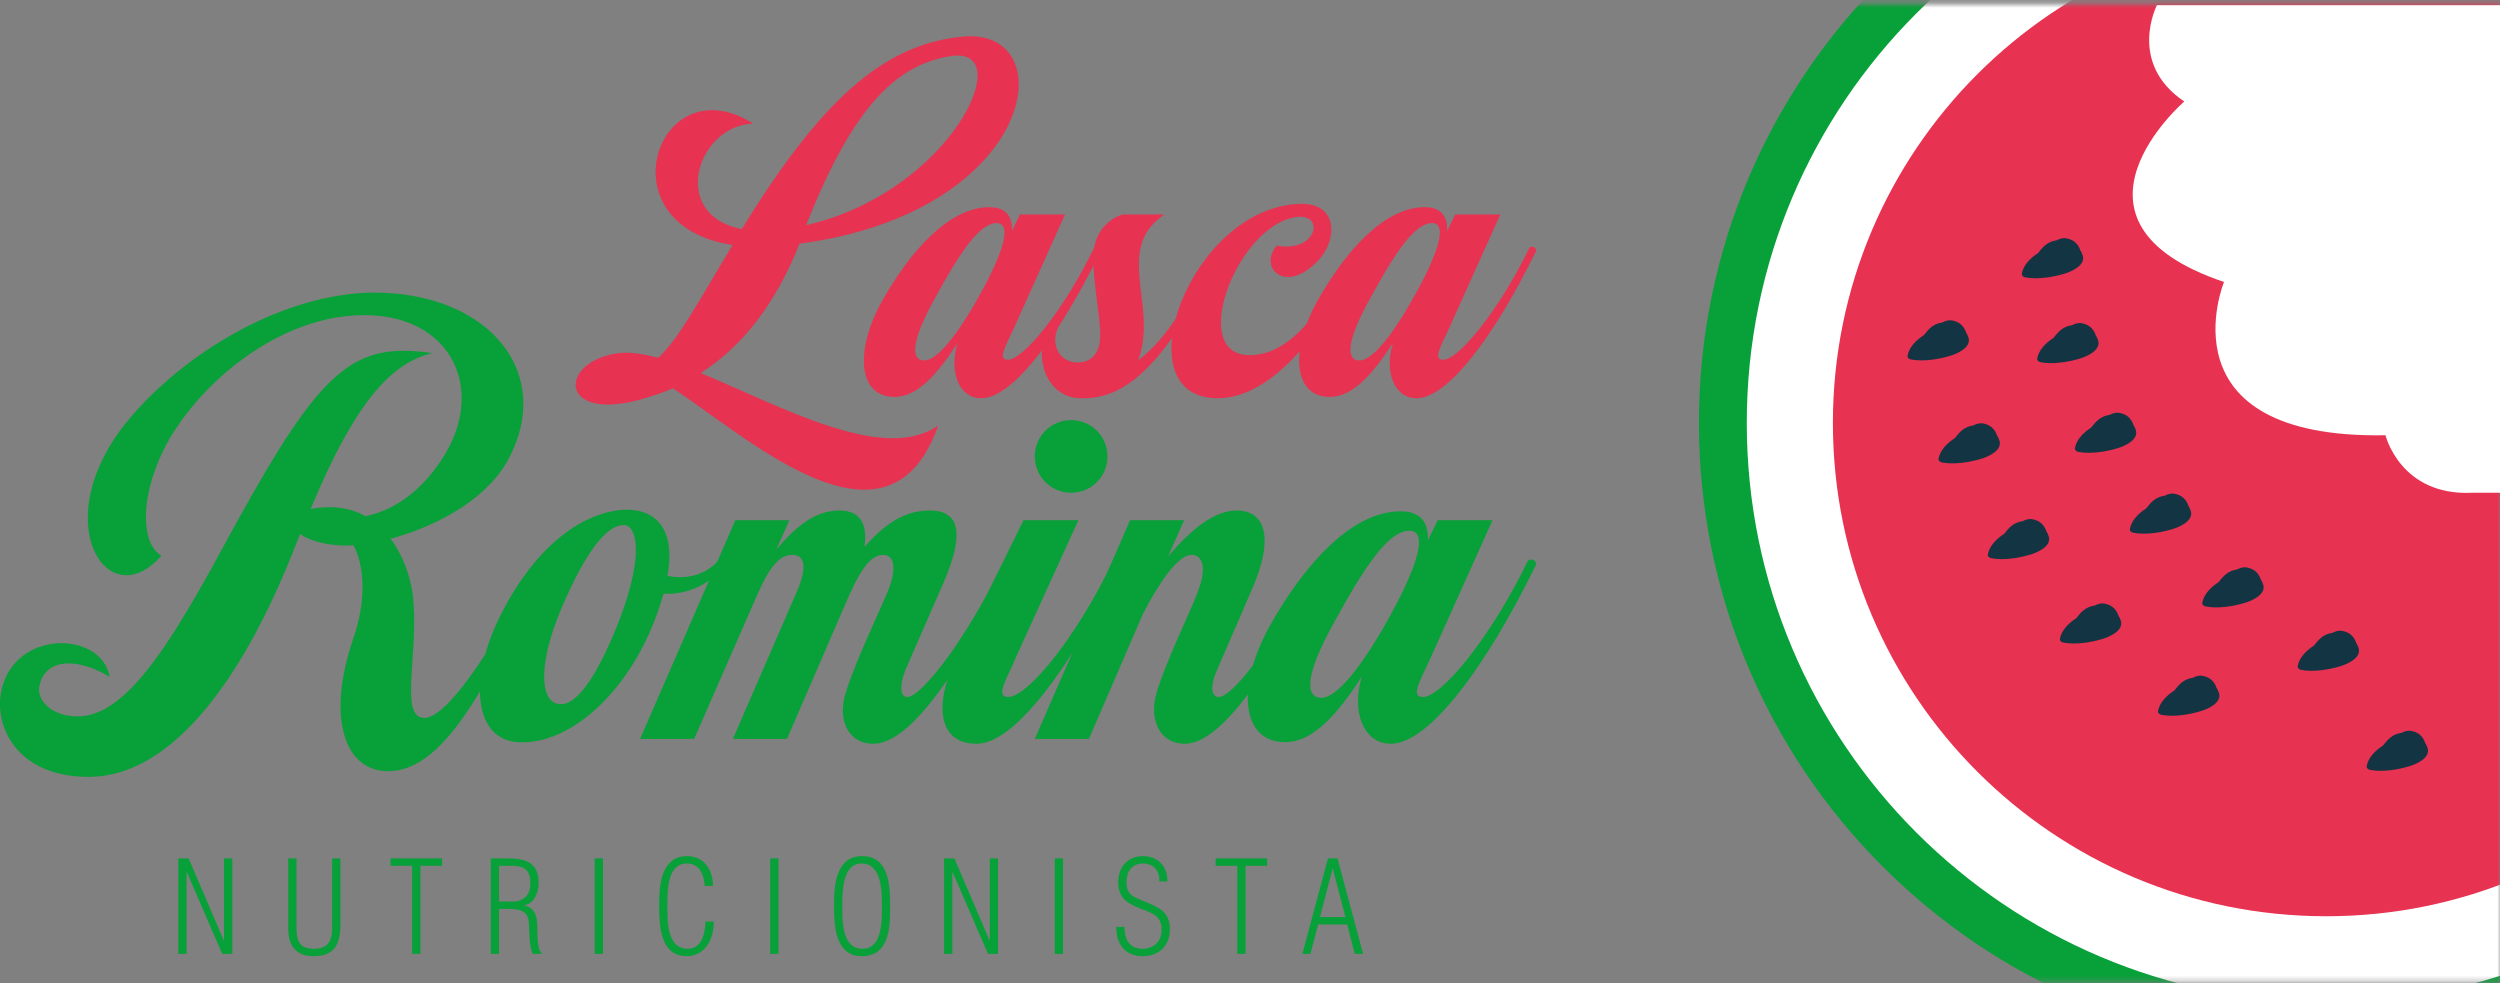 <svg width="483" height="190" viewBox="0 0 483 190" fill="none" xmlns="http://www.w3.org/2000/svg">
<rect x="0" y="0" width="483" height="190" fill="#808080" stroke="none"/>
<path d="M0.606 132.157C4.037 121.555 19.632 122.177 21.19 130.753C14.641 126.856 8.716 127.324 7.624 132.472C6.998 135.123 9.806 138.397 14.952 138.397C25.245 138.552 34.757 121.087 45.518 101.28C62.204 71.028 68.285 66.037 83.569 68.22C76.238 69.939 69.065 76.487 60.021 98.319C64.388 97.54 67.817 98.161 70.625 99.723C76.706 98.476 82.009 94.264 85.908 87.871C94.64 73.524 85.44 57.929 64.854 61.359C52.378 63.544 40.838 72.589 34.134 82.569C27.428 92.549 26.336 104.401 31.172 107.363C20.722 119.372 8.716 100.501 24.777 81.165C35.538 68.22 54.562 56.683 72.184 56.525C94.796 56.525 107.428 72.432 97.916 89.275C93.393 97.072 83.569 101.905 75.46 104.088C77.954 107.363 79.201 111.417 79.669 114.383C81.229 125.299 76.862 138.708 82.009 138.708C86.686 138.708 96.668 123.113 103.842 108.299C104.465 107.831 105.401 108.143 105.401 109.077C95.264 129.507 86.686 149 74.992 149C66.57 149 62.984 138.708 68.285 123.269C70.469 117.033 70.781 110.013 68.285 105.337C63.762 105.648 59.864 104.556 57.994 103.152L57.369 104.713C46.297 133.251 32.262 150.093 17.136 150.093C2.477 150.093 -1.734 139.176 0.606 132.157Z" fill="#08A039"/>
<path d="M119.762 119.526C124.595 106.738 122.88 101.437 120.54 101.437C117.267 101.437 113.212 106.27 108.222 118.122C103.855 128.728 104.323 136.058 108.378 136.058C111.34 136.058 115.239 131.221 119.762 119.526ZM96.525 119.216C102.919 106.27 111.964 98.944 120.698 98.475C127.09 98.318 130.52 102.684 128.962 111.261C132.86 112.042 136.447 110.95 138.787 108.3C139.566 107.832 140.659 108.142 140.346 109.078C137.383 112.821 132.706 115.004 128.183 114.693C127.558 117.033 126.623 119.684 125.375 122.492C119.604 135.28 109.314 144.009 99.956 143.388C91.535 142.762 90.599 131.221 96.525 119.216Z" fill="#08A039"/>
<path d="M142.064 100.501H152.512L150.017 106.116C153.916 101.595 157.502 98.629 162.18 98.629C166.236 98.629 167.638 101.28 167.014 105.648C170.914 101.28 174.656 98.629 179.646 98.629C186.04 98.629 185.885 104.088 182.453 112.196L174.968 129.353C173.877 132.004 173.721 134.655 175.281 134.655C178.086 134.655 186.976 123.113 193.993 108.299C194.773 107.831 195.709 108.143 195.553 109.077C185.572 129.507 175.904 143.699 168.732 143.699C163.741 143.699 161.712 138.865 163.429 133.719C165.3 127.635 170.446 117.033 171.849 113.447C172.941 110.325 173.097 107.207 170.601 107.207C168.106 107.207 166.078 110.171 163.116 117.187L152.044 142.763H141.596L154.384 113.289C155.788 109.545 155.476 107.207 153.136 107.207C150.64 107.207 148.77 109.235 146.118 115.319L134.11 142.763H123.662L142.064 100.501Z" fill="#08A039"/>
<path d="M199.926 88.181C199.926 84.284 203.046 81.165 206.944 81.165C210.842 81.165 213.962 84.284 213.962 88.181C213.962 92.081 210.842 95.2 206.944 95.2C203.046 95.2 199.926 92.081 199.926 88.181ZM185.267 125.92L197.743 100.501H208.347L196.339 126.856C194.624 131.068 192.13 134.654 194.78 134.654C198.523 134.654 208.036 123.113 215.054 108.298C215.832 107.832 216.768 108.142 216.612 109.078C206.632 129.506 195.871 143.698 188.699 143.698C180.59 143.698 180.59 134.965 185.267 125.92Z" fill="#08A039"/>
<path d="M218.329 100.501H228.777L225.658 107.52C230.028 102.373 234.549 98.629 238.914 98.629C244.841 98.629 246.088 104.556 241.722 114.225L235.172 129.353C233.925 132.004 233.768 134.655 235.482 134.655C238.29 134.655 247.024 123.113 254.197 108.299C254.821 107.831 255.757 108.143 255.757 109.077C245.62 129.507 235.95 143.699 228.934 143.699C223.944 143.699 221.916 138.865 223.476 133.719C225.348 127.635 229.56 119.059 230.96 115.472C233.457 109.703 232.364 107.207 230.181 107.207C227.53 107.207 223.788 112.821 220.826 118.591L210.376 142.763H199.928L218.329 100.501Z" fill="#08A039"/>
<path d="M268.863 118.437C272.76 111.261 276.504 102.53 272.292 102.53C268.08 102.53 263.248 110.171 257.632 120.462C252.02 130.599 252.175 134.811 255.296 134.811C258.415 134.811 263.404 128.417 268.863 118.437ZM245.316 120.93C251.863 109.235 261.065 98.786 270.577 98.786C273.539 98.786 276.036 100.034 275.879 104.402L277.751 100.501H288.356L276.504 126.857C274.632 131.067 272.292 134.654 274.943 134.654C278.529 134.654 288.041 123.113 295.217 108.299C295.84 107.831 296.775 108.142 296.775 109.078C286.795 129.507 275.879 143.698 268.705 143.698C263.404 143.698 261.065 137.462 263.091 130.754C258.415 137.93 253.735 143.387 248.277 143.387C239.857 143.387 238.764 132.782 245.316 120.93Z" fill="#08A039"/>
<path d="M183.959 10.802C173.319 12.339 164.86 20.415 155.759 43.488C183.445 37.208 196.776 9.136 183.959 10.802ZM129.993 75.02C127.944 75.92 125.892 76.562 123.713 77.199C107.691 81.558 107.947 69.764 119.483 68.227C121.663 67.971 124.227 68.358 127.173 69.127C131.275 65.279 134.865 58.358 141.531 47.334C116.151 43.488 127.173 12.212 145.504 23.878C134.608 24.26 129.225 41.567 143.325 44.258L144.351 42.592C159.603 18.108 171.524 8.495 185.881 7.084C205.621 5.036 200.621 40.926 154.477 47.078C149.861 58.612 143.58 66.816 135.377 72.072C150.888 78.482 170.755 89.634 181.267 82.199C171.653 109.631 144.351 84.379 129.993 75.02Z" fill="#E73252"/>
<path d="M189.734 56.178C192.94 50.282 196.016 43.105 192.556 43.105C189.093 43.105 185.121 49.385 180.505 57.843C175.89 66.178 176.018 69.637 178.582 69.637C181.146 69.637 185.248 64.382 189.734 56.178ZM170.378 58.23C175.764 48.615 183.325 40.029 191.145 40.029C193.58 40.029 195.63 41.054 195.502 44.644L197.041 41.437H205.757L196.016 63.099C194.477 66.561 192.556 69.509 194.733 69.509C197.681 69.509 205.5 60.023 211.397 47.847C211.909 47.464 212.68 47.719 212.68 48.489C204.476 65.278 195.502 76.944 189.606 76.944C185.248 76.944 183.325 71.817 184.992 66.306C181.146 72.202 177.301 76.689 172.816 76.689C165.893 76.689 164.996 67.972 170.378 58.23Z" fill="#E73252"/>
<path d="M201.274 67.585C201.529 64.381 203.581 60.923 205.761 61.179C202.043 65.537 204.35 69.896 207.938 70.023C211.527 70.151 212.554 67.331 212.554 64.896C212.681 61.051 210.631 52.205 211.401 47.847C211.913 44.644 214.219 42.205 216.913 41.436H224.989C216.398 47.077 221.785 56.437 220.885 65.023C220.757 66.816 220.373 68.357 219.859 69.637C225.502 65.409 229.858 57.975 234.73 47.847C235.243 47.464 236.013 47.719 236.013 48.488C227.678 65.279 219.989 76.944 209.478 76.944H208.837C203.966 76.944 201.017 72.585 201.274 67.585Z" fill="#E73252"/>
<path d="M251.14 39.388C258.575 39.13 258.444 46.309 254.727 50.282C248.319 57.075 243.064 51.692 246.654 47.464C254.599 48.871 256.01 41.054 250.371 41.951C238.96 43.616 229.478 68.614 241.399 68.614C248.062 68.614 254.344 62.716 261.779 47.847C262.42 47.592 262.931 47.847 263.062 48.488C254.216 67.716 244.088 76.944 235.243 76.944C216.53 76.944 229.86 40.029 251.14 39.388Z" fill="#E73252"/>
<path d="M273.83 56.178C277.037 50.282 280.113 43.105 276.651 43.105C273.189 43.105 269.217 49.385 264.602 57.843C259.989 66.178 260.115 69.637 262.678 69.637C265.243 69.637 269.343 64.382 273.83 56.178ZM254.474 58.23C259.861 48.615 267.423 40.029 275.241 40.029C277.675 40.029 279.726 41.054 279.599 44.644L281.137 41.437H289.854L280.113 63.099C278.575 66.561 276.651 69.509 278.83 69.509C281.778 69.509 289.595 60.023 295.493 47.847C296.006 47.464 296.775 47.719 296.775 48.489C288.571 65.278 279.599 76.944 273.702 76.944C269.343 76.944 267.423 71.817 269.089 66.306C265.243 72.202 261.398 76.689 256.913 76.689C249.989 76.689 249.091 67.972 254.474 58.23Z" fill="#E73252"/>
<path d="M43.231 181.68H43.28V165.843H44.879V184.288H42.936L36.099 168.499H36.05V184.288H34.451V165.843H36.444L43.231 181.68Z" fill="#08A039"/>
<path d="M55.689 165.842H57.287V179.222C57.287 181.827 57.878 183.303 60.658 183.303C63.534 183.303 64.174 181.559 64.174 179.075V165.842H65.773V178.679C65.773 182.273 64.691 184.73 60.707 184.73C57.165 184.73 55.689 182.789 55.689 179.419V165.842Z" fill="#08A039"/>
<path d="M75.451 167.269V165.842H85.41V167.269H81.23V184.288H79.632V167.269H75.451Z" fill="#08A039"/>
<path d="M96.415 174.18H99.219C99.759 174.18 102.466 173.984 102.466 170.688C102.466 167.983 101.235 167.269 98.727 167.269H96.415V174.18ZM96.415 175.607V184.288H94.817V165.843H98.383C101.753 165.843 104.065 166.827 104.065 170.564C104.065 172.36 103.302 174.475 101.358 174.893V174.943C103.498 175.483 103.793 177.132 103.817 179.441C103.866 180.328 103.743 183.575 104.653 184.065V184.288H102.907C102.219 182.74 102.267 179.592 102.17 178.237C101.998 175.78 100.154 175.607 98.063 175.607H96.415Z" fill="#08A039"/>
<path d="M114.896 165.842H116.496V184.288H114.896V165.842Z" fill="#08A039"/>
<path d="M137.898 178.041C137.971 181.189 136.373 184.729 132.685 184.729C127.349 184.729 127.349 178.46 127.349 174.549C127.349 170.76 127.841 165.4 132.734 165.4C136.054 165.4 137.726 168.032 137.751 171.156H136.153C136.005 168.966 135.169 166.826 132.685 166.826C128.799 166.826 128.947 172.432 128.947 174.92C128.947 177.746 128.799 183.302 132.857 183.302C135.611 183.302 136.226 180.302 136.299 178.041H137.898Z" fill="#08A039"/>
<path d="M148.807 165.842H150.407V184.288H148.807V165.842Z" fill="#08A039"/>
<path d="M170.384 175.09C170.384 172.383 170.408 166.827 166.473 166.827C162.76 166.827 162.734 172.263 162.734 174.919C162.734 177.747 162.588 183.303 166.645 183.303C170.53 183.303 170.384 177.698 170.384 175.09ZM161.136 174.55C161.136 170.76 161.652 165.4 166.546 165.4C171.957 165.4 171.982 171.451 171.982 175.459C171.982 179.468 171.686 184.73 166.498 184.73C161.161 184.73 161.136 178.46 161.136 174.55Z" fill="#08A039"/>
<path d="M191.177 181.68H191.227V165.843H192.825V184.288H190.883L184.045 168.499H183.996V184.288H182.397V165.843H184.391L191.177 181.68Z" fill="#08A039"/>
<path d="M203.783 165.842H205.381V184.288H203.783V165.842Z" fill="#08A039"/>
<path d="M221.3 174.229C224.007 175.361 226.022 176.196 226.022 179.54C226.022 182.714 223.958 184.73 220.736 184.73C217.366 184.73 215.595 182.344 215.668 179.076H217.243C217.218 181.385 218.176 183.304 220.711 183.304C222.95 183.304 224.426 181.876 224.426 179.592C224.426 176.81 222.41 176.369 220.292 175.532C217.808 174.55 216.039 173.444 216.039 170.492C216.039 167.492 217.834 165.401 220.835 165.401C223.712 165.401 225.607 167.393 225.531 170.296H223.983C224.082 168.254 222.874 166.828 220.81 166.828C218.719 166.828 217.638 168.374 217.638 170.394C217.638 172.213 218.227 172.926 219.875 173.64L221.3 174.229Z" fill="#08A039"/>
<path d="M234.864 167.269V165.842H244.825V167.269H240.643V184.288H239.045V167.269H234.864Z" fill="#08A039"/>
<path d="M259.936 177.181L257.501 167.861H257.452L255.017 177.181H259.936ZM258.411 165.842L263.352 184.289H261.729L260.28 178.607H254.671L253.172 184.289H251.621L256.565 165.842H258.411Z" fill="#08A039"/>
<mask id="mask0_8_197" style="mask-type:luminance" maskUnits="userSpaceOnUse" x="322" y="0" width="162" height="190">
<path d="M322 189.715H483.009V0.738H322V189.715Z" fill="white"/>
</mask>
<g mask="url(#mask0_8_197)">
<path d="M570.605 81.717C570.605 148.647 516.347 202.904 449.418 202.904C382.489 202.904 328.233 148.647 328.233 81.717C328.233 14.788 382.489 -39.469 449.418 -39.469C516.347 -39.469 570.605 14.788 570.605 81.717Z" fill="#08A039"/>
<path d="M561.36 81.717C561.36 143.541 511.243 193.659 449.419 193.659C387.595 193.659 337.477 143.541 337.477 81.717C337.477 19.893 387.595 -30.224 449.419 -30.224C511.243 -30.224 561.36 19.893 561.36 81.717Z" fill="white"/>
<path d="M544.72 81.717C544.72 134.351 502.052 177.019 449.419 177.019C396.785 177.019 354.117 134.351 354.117 81.717C354.117 29.084 396.785 -13.584 449.419 -13.584C502.052 -13.584 544.72 29.084 544.72 81.717Z" fill="#E73252"/>
<path d="M469.027 144.582C468.916 144.18 468.735 143.825 468.523 143.496C468.484 143.392 468.465 143.289 468.416 143.18C467.916 142.082 467.117 141.474 465.955 141.228C465.216 141.069 464.565 141.269 463.96 141.592C462.193 141.832 461.305 142.869 460.393 144.037C458.892 145.01 457.567 146.338 457.245 147.989C457.168 148.39 457.544 148.677 457.884 148.742C460.233 149.196 463.245 148.721 465.512 148.028C466.824 147.628 469.545 146.457 469.027 144.582Z" fill="#133442"/>
<path d="M455.697 125.261C455.586 124.858 455.405 124.503 455.193 124.174C455.154 124.07 455.135 123.967 455.086 123.858C454.586 122.761 453.787 122.153 452.625 121.906C451.886 121.747 451.235 121.947 450.63 122.27C448.863 122.51 447.975 123.547 447.063 124.715C445.562 125.689 444.237 127.017 443.915 128.667C443.838 129.069 444.214 129.355 444.554 129.421C446.903 129.874 449.915 129.399 452.182 128.706C453.494 128.306 456.215 127.135 455.697 125.261Z" fill="#133442"/>
<path d="M437.269 113.011C437.159 112.609 436.977 112.254 436.765 111.925C436.727 111.821 436.708 111.718 436.659 111.609C436.159 110.511 435.36 109.903 434.197 109.657C433.459 109.498 432.808 109.698 432.203 110.021C430.436 110.261 429.548 111.298 428.636 112.466C427.135 113.439 425.809 114.767 425.488 116.418C425.411 116.819 425.787 117.106 426.127 117.171C428.476 117.625 431.488 117.15 433.755 116.457C435.067 116.057 437.788 114.886 437.269 113.011Z" fill="#133442"/>
<path d="M423.277 98.768C423.166 98.365 422.985 98.011 422.773 97.681C422.734 97.577 422.716 97.475 422.666 97.365C422.166 96.268 421.368 95.66 420.204 95.413C419.466 95.255 418.816 95.455 418.21 95.777C416.444 96.017 415.556 97.055 414.644 98.223C413.142 99.196 411.817 100.524 411.496 102.175C411.418 102.576 411.794 102.863 412.134 102.928C414.484 103.381 417.496 102.907 419.762 102.213C421.074 101.813 423.796 100.643 423.277 98.768Z" fill="#133442"/>
<path d="M412.658 83.144C412.547 82.742 412.366 82.387 412.154 82.058C412.115 81.954 412.096 81.851 412.047 81.742C411.547 80.644 410.748 80.036 409.586 79.79C408.847 79.631 408.196 79.831 407.591 80.153C405.824 80.394 404.936 81.431 404.024 82.599C402.523 83.572 401.198 84.9 400.876 86.551C400.799 86.952 401.175 87.239 401.515 87.304C403.864 87.757 406.876 87.283 409.143 86.59C410.455 86.189 413.176 85.019 412.658 83.144Z" fill="#133442"/>
<path d="M405.376 65.821C405.265 65.419 405.084 65.064 404.872 64.735C404.833 64.631 404.814 64.528 404.765 64.419C404.265 63.321 403.466 62.713 402.302 62.467C401.565 62.308 400.914 62.508 400.309 62.831C398.542 63.071 397.654 64.108 396.742 65.276C395.241 66.249 393.916 67.577 393.594 69.228C393.517 69.629 393.893 69.916 394.233 69.981C396.582 70.435 399.594 69.96 401.861 69.267C403.173 68.867 405.894 67.696 405.376 65.821Z" fill="#133442"/>
<path d="M402.401 49.422C402.29 49.019 402.109 48.664 401.897 48.335C401.858 48.231 401.839 48.128 401.79 48.019C401.29 46.922 400.491 46.313 399.329 46.067C398.59 45.908 397.939 46.108 397.334 46.431C395.567 46.671 394.679 47.708 393.767 48.876C392.266 49.849 390.941 51.178 390.619 52.828C390.542 53.23 390.918 53.516 391.258 53.581C393.607 54.035 396.619 53.56 398.886 52.867C400.198 52.467 402.919 51.296 402.401 49.422Z" fill="#133442"/>
<path d="M380.327 65.288C380.216 64.885 380.035 64.531 379.823 64.201C379.784 64.097 379.766 63.995 379.716 63.885C379.216 62.788 378.418 62.18 377.254 61.933C376.516 61.775 375.866 61.974 375.26 62.297C373.494 62.537 372.606 63.575 371.694 64.743C370.192 65.716 368.867 67.044 368.546 68.695C368.468 69.096 368.844 69.382 369.184 69.448C371.534 69.901 374.546 69.427 376.812 68.733C378.124 68.333 380.846 67.162 380.327 65.288Z" fill="#133442"/>
<path d="M386.313 85.188C386.202 84.785 386.021 84.43 385.809 84.101C385.77 83.997 385.751 83.894 385.702 83.785C385.202 82.688 384.403 82.079 383.241 81.833C382.502 81.674 381.851 81.874 381.246 82.197C379.479 82.437 378.591 83.474 377.679 84.642C376.178 85.615 374.853 86.944 374.531 88.594C374.454 88.996 374.83 89.282 375.17 89.347C377.519 89.801 380.531 89.326 382.798 88.633C384.11 88.233 386.831 87.062 386.313 85.188Z" fill="#133442"/>
<path d="M395.834 103.686C395.723 103.284 395.542 102.929 395.33 102.6C395.291 102.496 395.273 102.393 395.223 102.284C394.723 101.186 393.925 100.578 392.761 100.332C392.023 100.173 391.373 100.373 390.767 100.696C389.001 100.936 388.113 101.973 387.201 103.141C385.699 104.114 384.374 105.442 384.053 107.093C383.975 107.494 384.351 107.781 384.691 107.846C387.041 108.3 390.053 107.825 392.319 107.132C393.631 106.732 396.353 105.561 395.834 103.686Z" fill="#133442"/>
<path d="M409.761 119.987C409.65 119.585 409.469 119.23 409.257 118.901C409.218 118.797 409.199 118.694 409.15 118.585C408.65 117.487 407.851 116.879 406.687 116.633C405.95 116.474 405.299 116.674 404.694 116.997C402.927 117.237 402.039 118.274 401.127 119.442C399.626 120.415 398.301 121.743 397.979 123.394C397.902 123.795 398.278 124.082 398.618 124.147C400.967 124.601 403.979 124.126 406.246 123.433C407.558 123.033 410.279 121.862 409.761 119.987Z" fill="#133442"/>
<path d="M428.72 133.944C428.609 133.542 428.428 133.187 428.216 132.858C428.177 132.754 428.158 132.651 428.109 132.542C427.609 131.444 426.81 130.836 425.646 130.59C424.909 130.431 424.258 130.631 423.653 130.954C421.886 131.194 420.998 132.231 420.086 133.399C418.585 134.372 417.26 135.7 416.938 137.351C416.861 137.752 417.237 138.039 417.577 138.104C419.926 138.558 422.938 138.083 425.205 137.39C426.517 136.99 429.238 135.819 428.72 133.944Z" fill="#133442"/>
</g>
<path d="M416.718 1C416.718 1 410.958 12.165 421.998 19.608C421.998 19.608 395.118 42.828 429.678 54.477C429.678 54.477 417.198 84.849 460.878 84.094C460.878 84.094 463.758 95.891 477.678 95.197H483.009V1H416.718Z" fill="white"/>
</svg>
